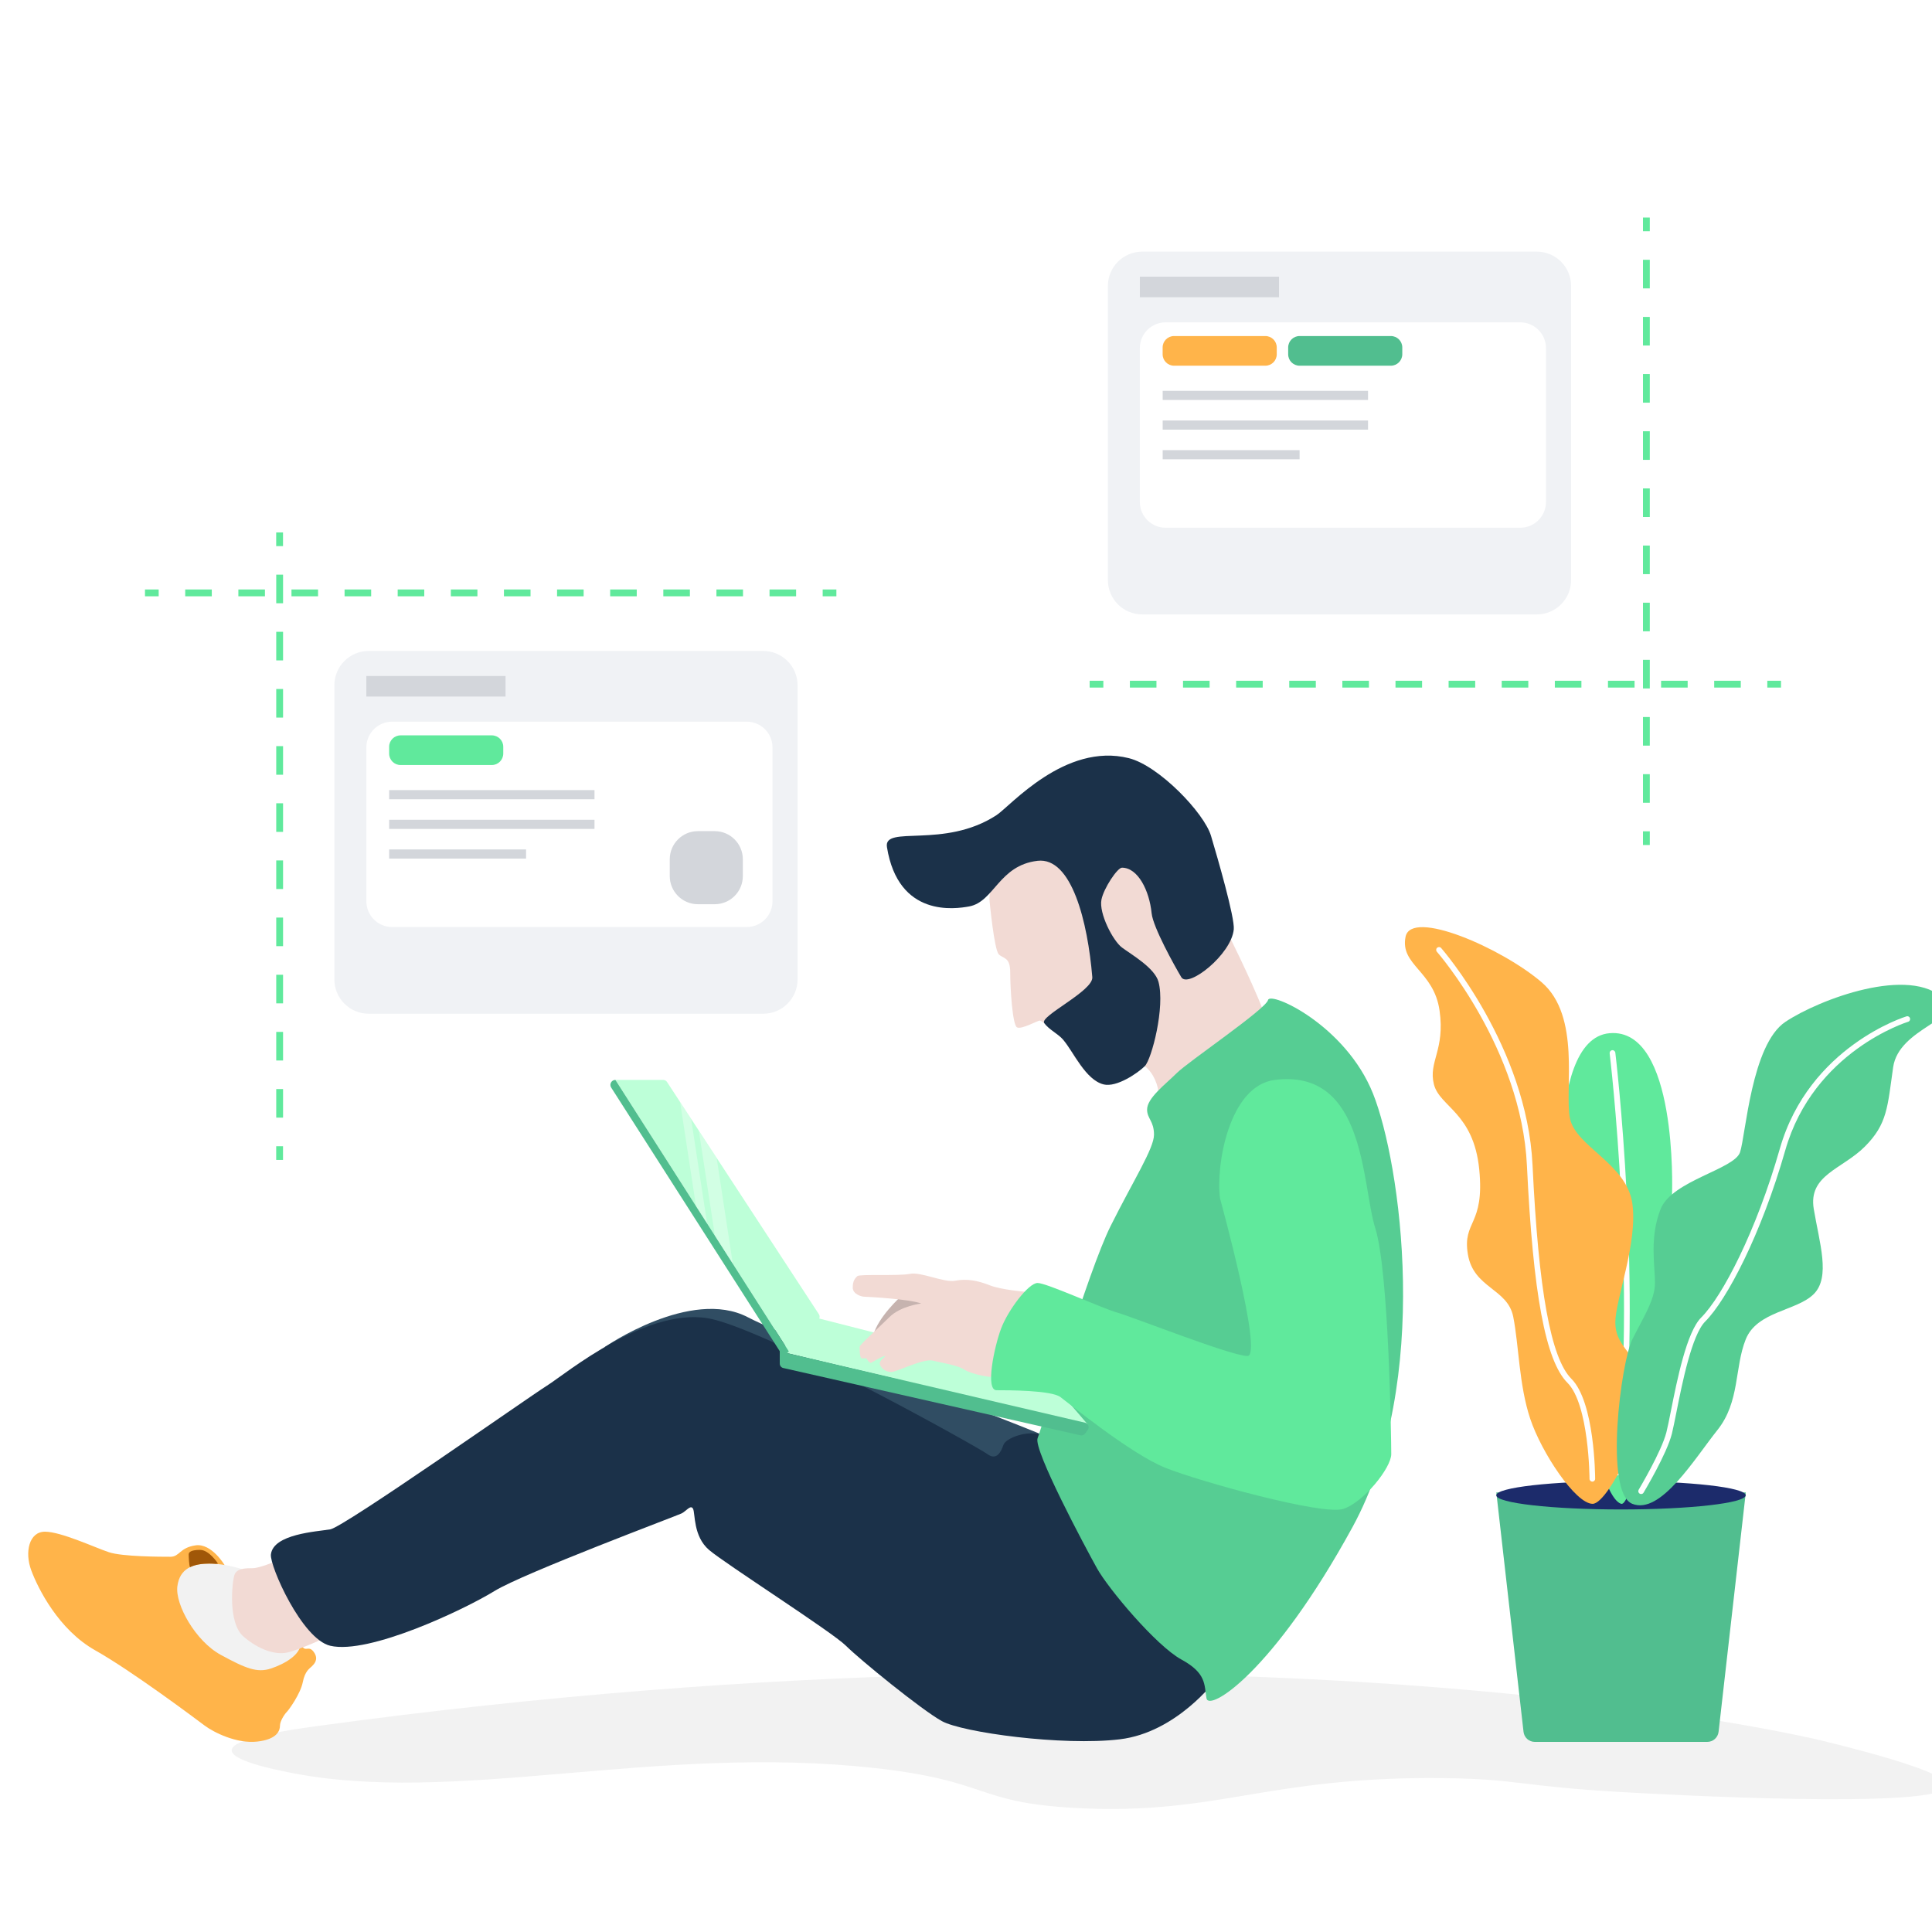 <?xml version="1.0" encoding="utf-8"?>
<!-- Generator: Adobe Illustrator 25.0.0, SVG Export Plug-In . SVG Version: 6.00 Build 0)  -->
<svg version="1.1" id="Layer_1" xmlns="http://www.w3.org/2000/svg" xmlns:xlink="http://www.w3.org/1999/xlink" x="0px" y="0px"
	 viewBox="0 0 450 450" style="enable-background:new 0 0 450 450;" xml:space="preserve">
<style type="text/css">
	.st0{fill:#F2F2F2;}
	.st1{fill:#304D63;}
	.st2{fill:#FFB44A;}
	.st3{fill:#A05708;}
	.st4{fill:#F2DAD4;}
	.st5{fill:#1B3149;}
	.st6{fill:#56CD93;}
	.st7{fill:#BDFFD8;}
	.st8{fill:#C6B3AF;}
	.st9{fill:#60E99C;}
	.st10{fill:#51BE8F;}
	.st11{opacity:0.32;fill:#FFFFFF;}
	.st12{fill:#F0F2F5;}
	.st13{fill:#D3D6DB;}
	.st14{fill:#FFFFFF;}
	.st15{filter:url(#Adobe_OpacityMaskFilter);}
	.st16{filter:url(#Adobe_OpacityMaskFilter_1_);}
	.st17{mask:url(#SVGID_1_);fill:url(#SVGID_2_);}
	.st18{filter:url(#Adobe_OpacityMaskFilter_2_);}
	.st19{filter:url(#Adobe_OpacityMaskFilter_3_);}
	.st20{mask:url(#SVGID_3_);fill:url(#SVGID_4_);}
	.st21{filter:url(#Adobe_OpacityMaskFilter_4_);}
	.st22{filter:url(#Adobe_OpacityMaskFilter_5_);}
	.st23{mask:url(#SVGID_5_);fill:url(#SVGID_6_);}
	.st24{filter:url(#Adobe_OpacityMaskFilter_6_);}
	.st25{filter:url(#Adobe_OpacityMaskFilter_7_);}
	.st26{mask:url(#SVGID_7_);fill:url(#SVGID_8_);}
	.st27{filter:url(#Adobe_OpacityMaskFilter_8_);}
	.st28{filter:url(#Adobe_OpacityMaskFilter_9_);}
	.st29{mask:url(#SVGID_9_);fill:url(#SVGID_10_);}
	.st30{filter:url(#Adobe_OpacityMaskFilter_10_);}
	.st31{filter:url(#Adobe_OpacityMaskFilter_11_);}
	.st32{mask:url(#SVGID_11_);fill:url(#SVGID_12_);}
	.st33{filter:url(#Adobe_OpacityMaskFilter_12_);}
	.st34{filter:url(#Adobe_OpacityMaskFilter_13_);}
	.st35{mask:url(#SVGID_13_);fill:url(#SVGID_14_);}
	.st36{filter:url(#Adobe_OpacityMaskFilter_14_);}
	.st37{filter:url(#Adobe_OpacityMaskFilter_15_);}
	.st38{mask:url(#SVGID_15_);fill:url(#SVGID_16_);}
	.st39{filter:url(#Adobe_OpacityMaskFilter_16_);}
	.st40{filter:url(#Adobe_OpacityMaskFilter_17_);}
	.st41{mask:url(#SVGID_17_);fill:url(#SVGID_18_);}
	.st42{filter:url(#Adobe_OpacityMaskFilter_18_);}
	.st43{filter:url(#Adobe_OpacityMaskFilter_19_);}
	.st44{mask:url(#SVGID_19_);fill:url(#SVGID_20_);}
	.st45{filter:url(#Adobe_OpacityMaskFilter_20_);}
	.st46{filter:url(#Adobe_OpacityMaskFilter_21_);}
	.st47{mask:url(#SVGID_21_);fill:url(#SVGID_22_);}
	.st48{filter:url(#Adobe_OpacityMaskFilter_22_);}
	.st49{filter:url(#Adobe_OpacityMaskFilter_23_);}
	.st50{mask:url(#SVGID_23_);fill:url(#SVGID_24_);}
	.st51{fill:#1C2B6B;}
</style>
<g>
	<path class="st0" d="M73.54,402.08c-7.43,1.02-19.49,2.89-19.57,5.58c-0.07,2.43,9.65,4.42,13.04,5.11
		c38.88,7.96,85.52-6.69,136.97-0.93c26.98,3.02,22.91,8.03,46.84,9.29c32.74,1.72,44.45-7.44,85.38-6.97
		c17.46,0.2,17.74,1.9,41.51,3.25c9.34,0.53,74.73,4.18,75.9-1.39c0.21-1.01-1.37-3.82-29.65-10.69
		C423.97,405.33,288.95,372.54,73.54,402.08z"/>
	<g>
		<path class="st1" d="M140.88,313.74c0,0,20-13.85,33.29-6.94c13.29,6.91,71.52,27.58,73.49,29.73
			c1.97,2.15-10.25,11.19-10.25,11.19l-79.19-21.26L140.88,313.74z"/>
		<path class="st2" d="M52.29,364.51c0,0-3.01-5.1-6.73-4.57c-3.72,0.53-3.72,2.66-5.85,2.66c-2.13,0-11.16,0-14.35-1.06
			s-11.16-4.78-14.88-4.78c-3.72,0-4.78,4.78-3.19,9.03c1.59,4.25,6.38,13.82,14.88,18.6c8.5,4.78,23.38,15.94,25.51,17.54
			c2.13,1.59,7.44,4.25,12.22,3.72c4.78-0.53,5.31-2.66,5.31-3.72s1.06-2.66,1.59-3.19c0.53-0.53,3.19-4.25,3.72-6.91
			c0.53-2.66,1.59-3.19,2.13-3.72c0.53-0.53,1.59-1.59,0.53-3.19c-1.06-1.59-1.73-0.5-2.46-1.05s-11.36-12.77-11.36-12.77
			L52.29,364.51z"/>
		<path class="st0" d="M56.3,365.46c0,0-3.83-1.27-7.55-1.27c-3.72,0-6.91,1.06-7.44,5.31c-0.53,4.25,4.25,12.76,10.1,15.94
			c5.85,3.19,8.5,4.25,11.69,3.19c3.19-1.06,6.91-3.19,6.91-5.85C70.01,380.14,56.3,365.46,56.3,365.46z"/>
		<path class="st3" d="M44.27,365.02c1.26-0.61,2.81-0.83,4.47-0.83c0.54,0,1.07,0.03,1.6,0.07c0.28-0.05,0.44-0.07,0.44-0.07
			s-2.04-3.19-4.17-3.19c-2.13,0-2.66,0.53-2.66,1.06C43.96,362.6,44.05,364.79,44.27,365.02
			C44.27,365.02,44.27,365.02,44.27,365.02z"/>
		<path class="st4" d="M64.16,363.67c0,0-3.72,1.59-5.31,1.59c-1.59,0-3.72,0-4.25,1.59c-0.53,1.59-1.59,11.16,2.13,14.35
			c3.72,3.19,7.44,4.25,10.1,3.72c2.66-0.53,9.57-3.72,9.57-3.72L64.16,363.67z"/>
		<path class="st5" d="M63.1,362.07c-0.3,2.69,7.23,19.71,13.82,21.26c9.03,2.13,31.36-8.5,38.27-12.76
			c6.73-4.14,42.52-17.54,43.58-18.07c1.06-0.53,2.13-2.13,2.66-1.06c0.53,1.06,0,6.38,3.72,9.57c3.72,3.19,28.7,19.13,31.89,22.32
			c3.19,3.19,17.54,14.88,22.32,17.54c4.78,2.66,28.17,5.85,41.45,4.25c13.29-1.59,22.32-13.82,22.32-13.82l-27.1-47.83
			c0,0-9.31-7.51-12.89-9.07c-3.58-1.56-8.9,0.56-9.43,2.16c-0.53,1.59-1.59,3.72-3.72,2.13s-48.89-27.64-63.78-31.36
			c-14.88-3.72-34.55,12.76-38.8,15.41c-4.25,2.66-47.3,32.95-50.49,33.48S63.63,357.29,63.1,362.07z"/>
		<path class="st4" d="M230.51,210.07c0,0,1.06,11.16,2.13,12.22c1.06,1.06,2.66,0.53,2.66,4.25s0.53,12.22,1.59,12.76
			c1.06,0.53,4.78-1.59,5.31-1.59c0.53,0,5.85,4.25,6.91,6.38c1.06,2.13,4.78,7.97,7.97,8.5c3.19,0.53,7.44-5.85,9.57-4.25
			c2.13,1.59,3.19,4.78,3.19,6.38c0,1.59,25.51-5.85,25.51-15.41c0-2.71-6.91-17.01-8.5-20.2c-1.59-3.19-3.72-17.01-4.25-20.73
			c-0.53-3.72-6.91-14.35-17.54-18.07C254.42,176.59,229.44,197.85,230.51,210.07z"/>
		<path class="st5" d="M262.93,176.59c7.01,1.75,17.54,12.76,19.13,18.07c1.59,5.31,5.56,19.09,5.31,21.79
			c-0.53,5.85-10.63,13.82-12.22,11.16c-1.59-2.66-6.59-11.66-6.91-14.88c-0.53-5.31-3.19-10.63-6.91-10.63
			c-1.06,0-4.25,4.78-4.78,7.44c-0.63,3.17,2.66,9.57,4.78,11.16c2.13,1.59,7.62,4.73,8.5,7.97c1.59,5.85-1.59,18.07-3.19,19.66
			c-1.59,1.59-6.56,5-9.57,4.25c-4.25-1.06-6.91-7.44-9.49-10.47c-1.08-1.27-3.26-2.29-4.36-3.81c-1.17-1.61,11.47-7.48,11.2-10.7
			c-1.06-12.76-4.77-28.04-12.76-27.1c-9.03,1.06-10.1,9.57-15.94,10.63c-3.18,0.58-16.48,2.66-19.13-13.82
			c-0.85-5.25,13.29,0.53,25.51-7.44C235.31,187.78,248.05,172.87,262.93,176.59z"/>
		<path class="st6" d="M267.18,258.44c0-2.71,4.25-5.85,6.91-8.5c2.66-2.66,20.73-14.88,21.26-17.01
			c0.53-2.13,18.07,5.85,24.45,21.79c6.38,15.94,13.82,66.96-4.78,100.98c-18.6,34.01-33.48,43.05-34.01,39.86
			c-0.53-3.19,0-5.85-5.85-9.03c-5.85-3.19-17.01-16.48-19.66-21.26c-2.66-4.78-14.88-27.64-13.82-30.29
			c1.06-2.66,11.69-38.8,17.01-49.43c5.31-10.63,10.1-18.07,10.1-21.26S267.18,260.56,267.18,258.44z"/>
		<polygon class="st7" points="181.61,314.77 189.58,306.8 243.79,320.62 253.36,331.78 		"/>
		<path class="st8" d="M209.78,302.02c0,0-5.31,4.78-6.38,9.03l3.72-1.06l6.91-3.19l4.78-2.66l-2.13-2.13H209.78z"/>
		<path class="st4" d="M238.66,300.86c0,0-5.5-0.44-8.16-1.5c-2.66-1.06-5.31-1.59-7.97-1.06c-2.66,0.53-7.97-2.13-10.63-1.59
			c-2.66,0.53-11.69,0-12.22,0.53c-0.53,0.53-1.06,1.06-1.06,2.66c0,1.59,2.13,2.13,2.66,2.13c0.53,0,10.63,0.53,13.29,1.59
			c0,0-4.78,0.53-7.44,3.19c-2.66,2.66-6.91,6.38-6.91,6.91c0,0.53,0,2.66,0.53,2.66c0.53,0,1.06,0,1.06,0s0.53,1.06,1.06,1.06
			c0,0,2.66-1.59,3.19-1.59c0.53,0-1.59,1.06-1.06,2.13c0.53,1.06,1.59,1.59,2.66,1.59s7.44-3.19,9.57-2.66
			c2.13,0.53,5.85,1.06,7.44,2.13c1.59,1.06,6.91,2.13,7.97,1.59C233.7,320.09,238.66,300.86,238.66,300.86z"/>
		<path class="st9" d="M296.94,251.53c-10.76,1.34-13.82,20.2-12.76,27.64c0,0,10.1,36.67,6.38,36.67c-3.72,0-26.57-9.03-30.29-10.1
			c-3.72-1.06-16.48-6.91-18.6-6.91c-2.13,0-6.91,6.38-8.5,10.63c-1.59,4.25-3.72,14.35-1.06,14.35c2.66,0,12.76,0,14.88,1.59
			s16.48,13.29,24.45,16.48c7.97,3.19,36.67,11.16,41.45,9.57c4.78-1.59,11.16-9.57,11.16-12.76s-0.53-42.52-3.72-52.61
			C317.14,275.97,318.2,248.87,296.94,251.53z"/>
		<g>
			<path class="st7" d="M183.74,314.77l-40.39-63.24h11.12c0.36,0,0.69,0.18,0.89,0.48l35.37,54.09c0.27,0.41,0.22,0.95-0.11,1.31
				L183.74,314.77z"/>
			<path class="st10" d="M181.64,314.75l-39.28-61.43c-0.5-0.77,0.06-1.79,0.98-1.79h0l40.39,63.24l0,0
				C183.24,315.52,182.13,315.51,181.64,314.75z"/>
			<polygon class="st11" points="162.11,280.9 164.7,284.96 160.98,260.62 158.41,256.68 			"/>
			<polygon class="st11" points="166.51,287.79 170.68,294.32 166.92,269.7 162.78,263.37 			"/>
		</g>
		<path class="st10" d="M251.69,334.32l-69.2-15.67c-0.51-0.09-0.87-0.53-0.87-1.05v-2.83l71.13,16.61
			c0.77,0.18,1.08,1.11,0.57,1.72l-0.63,0.86C252.45,334.25,252.06,334.39,251.69,334.32z"/>
	</g>
	<g>
		<path class="st12" d="M177.77,236.12H85.88c-4.42,0-8-3.58-8-8v-68.5c0-4.42,3.58-8,8-8h91.89c4.42,0,8,3.58,8,8v68.5
			C185.77,232.54,182.19,236.12,177.77,236.12z"/>
		<rect x="85.33" y="157.46" class="st13" width="32.42" height="4.78"/>
		<path class="st14" d="M173.93,215.92h-82.6c-3.31,0-6-2.69-6-6v-35.83c0-3.31,2.69-6,6-6h82.6c3.31,0,6,2.69,6,6v35.83
			C179.93,213.24,177.24,215.92,173.93,215.92z"/>
		<rect x="90.64" y="184.03" class="st13" width="47.83" height="2.13"/>
		<rect x="90.64" y="190.94" class="st13" width="47.83" height="2.13"/>
		<rect x="90.64" y="197.85" class="st13" width="31.89" height="2.13"/>
		<path class="st13" d="M166.47,210.61h-3.92c-3.61,0-6.55-2.93-6.55-6.55v-3.92c0-3.61,2.93-6.55,6.55-6.55h3.92
			c3.61,0,6.55,2.93,6.55,6.55v3.92C173.02,207.68,170.09,210.61,166.47,210.61z"/>
		<path class="st9" d="M114.55,178.19H93.3c-1.47,0-2.66-1.19-2.66-2.66v-1.59c0-1.47,1.19-2.66,2.66-2.66h21.26
			c1.47,0,2.66,1.19,2.66,2.66v1.59C117.21,177,116.02,178.19,114.55,178.19z"/>
	</g>
	<g>
		<path class="st12" d="M357.94,143.11h-91.89c-4.42,0-8-3.58-8-8v-68.5c0-4.42,3.58-8,8-8h91.89c4.42,0,8,3.58,8,8v68.5
			C365.94,139.53,362.36,143.11,357.94,143.11z"/>
		<rect x="265.49" y="64.45" class="st13" width="32.42" height="4.78"/>
		<g>
			<path class="st14" d="M354.09,122.92h-82.6c-3.31,0-6-2.69-6-6V81.08c0-3.31,2.69-6,6-6h82.6c3.31,0,6,2.69,6,6v35.83
				C360.09,120.23,357.41,122.92,354.09,122.92z"/>
			<rect x="270.81" y="91.03" class="st13" width="47.83" height="2.13"/>
			<rect x="270.81" y="97.94" class="st13" width="47.83" height="2.13"/>
			<rect x="270.81" y="104.85" class="st13" width="31.89" height="2.13"/>
			<path class="st2" d="M294.72,85.18h-21.26c-1.47,0-2.66-1.19-2.66-2.66v-1.59c0-1.47,1.19-2.66,2.66-2.66h21.26
				c1.47,0,2.66,1.19,2.66,2.66v1.59C297.38,83.99,296.19,85.18,294.72,85.18z"/>
			<path class="st10" d="M323.95,85.18H302.7c-1.47,0-2.66-1.19-2.66-2.66v-1.59c0-1.47,1.19-2.66,2.66-2.66h21.26
				c1.47,0,2.66,1.19,2.66,2.66v1.59C326.61,83.99,325.42,85.18,323.95,85.18z"/>
		</g>
	</g>
	<g>
		<defs>
			<filter id="Adobe_OpacityMaskFilter" filterUnits="userSpaceOnUse" x="382.68" y="50.67" width="1.59" height="3.19">
				<feFlood  style="flood-color:white;flood-opacity:1" result="back"/>
				<feBlend  in="SourceGraphic" in2="back" mode="normal"/>
			</filter>
		</defs>
		<mask maskUnits="userSpaceOnUse" x="382.68" y="50.67" width="1.59" height="3.19" id="SVGID_1_">
			<g class="st15">
				<defs>
					<filter id="Adobe_OpacityMaskFilter_1_" filterUnits="userSpaceOnUse" x="382.68" y="50.67" width="1.59" height="3.19">
						<feFlood  style="flood-color:white;flood-opacity:1" result="back"/>
						<feBlend  in="SourceGraphic" in2="back" mode="normal"/>
					</filter>
				</defs>
				<mask maskUnits="userSpaceOnUse" x="382.68" y="50.67" width="1.59" height="3.19" id="SVGID_1_">
					<g class="st16">
					</g>
				</mask>
				
					<linearGradient id="SVGID_2_" gradientUnits="userSpaceOnUse" x1="-937.524" y1="188.127" x2="-937.524" y2="80.324" gradientTransform="matrix(1 0 0 1 1321 14)">
					<stop  offset="0" style="stop-color:#000000"/>
					<stop  offset="1" style="stop-color:#FFFFFF"/>
				</linearGradient>
				<rect x="382.68" y="50.67" class="st17" width="1.59" height="3.19"/>
			</g>
		</mask>
		<rect x="382.68" y="50.67" class="st9" width="1.59" height="3.19"/>
		<defs>
			<filter id="Adobe_OpacityMaskFilter_2_" filterUnits="userSpaceOnUse" x="382.68" y="60.51" width="1.59" height="126.46">
				<feFlood  style="flood-color:white;flood-opacity:1" result="back"/>
				<feBlend  in="SourceGraphic" in2="back" mode="normal"/>
			</filter>
		</defs>
		<mask maskUnits="userSpaceOnUse" x="382.68" y="60.51" width="1.59" height="126.46" id="SVGID_3_">
			<g class="st18">
				<defs>
					<filter id="Adobe_OpacityMaskFilter_3_" filterUnits="userSpaceOnUse" x="382.68" y="60.51" width="1.59" height="126.46">
						<feFlood  style="flood-color:white;flood-opacity:1" result="back"/>
						<feBlend  in="SourceGraphic" in2="back" mode="normal"/>
					</filter>
				</defs>
				<mask maskUnits="userSpaceOnUse" x="382.68" y="60.51" width="1.59" height="126.46" id="SVGID_3_">
					<g class="st19">
					</g>
				</mask>
				
					<linearGradient id="SVGID_4_" gradientUnits="userSpaceOnUse" x1="-937.524" y1="188.127" x2="-937.524" y2="80.324" gradientTransform="matrix(1 0 0 1 1321 14)">
					<stop  offset="0" style="stop-color:#000000"/>
					<stop  offset="1" style="stop-color:#FFFFFF"/>
				</linearGradient>
				<path class="st20" d="M384.27,186.98h-1.59v-6.66h1.59V186.98z M384.27,173.67h-1.59v-6.66h1.59V173.67z M384.27,160.35h-1.59
					v-6.66h1.59V160.35z M384.27,147.04h-1.59v-6.66h1.59V147.04z M384.27,133.73h-1.59v-6.66h1.59V133.73z M384.27,120.42h-1.59
					v-6.66h1.59V120.42z M384.27,107.11h-1.59v-6.66h1.59V107.11z M384.27,93.79h-1.59v-6.66h1.59V93.79z M384.27,80.48h-1.59v-6.66
					h1.59V80.48z M384.27,67.17h-1.59v-6.66h1.59V67.17z"/>
			</g>
		</mask>
		<path class="st9" d="M384.27,186.98h-1.59v-6.66h1.59V186.98z M384.27,173.67h-1.59v-6.66h1.59V173.67z M384.27,160.35h-1.59
			v-6.66h1.59V160.35z M384.27,147.04h-1.59v-6.66h1.59V147.04z M384.27,133.73h-1.59v-6.66h1.59V133.73z M384.27,120.42h-1.59
			v-6.66h1.59V120.42z M384.27,107.11h-1.59v-6.66h1.59V107.11z M384.27,93.79h-1.59v-6.66h1.59V93.79z M384.27,80.48h-1.59v-6.66
			h1.59V80.48z M384.27,67.17h-1.59v-6.66h1.59V67.17z"/>
		<defs>
			<filter id="Adobe_OpacityMaskFilter_4_" filterUnits="userSpaceOnUse" x="382.68" y="193.63" width="1.59" height="3.19">
				<feFlood  style="flood-color:white;flood-opacity:1" result="back"/>
				<feBlend  in="SourceGraphic" in2="back" mode="normal"/>
			</filter>
		</defs>
		<mask maskUnits="userSpaceOnUse" x="382.68" y="193.63" width="1.59" height="3.19" id="SVGID_5_">
			<g class="st21">
				<defs>
					<filter id="Adobe_OpacityMaskFilter_5_" filterUnits="userSpaceOnUse" x="382.68" y="193.63" width="1.59" height="3.19">
						<feFlood  style="flood-color:white;flood-opacity:1" result="back"/>
						<feBlend  in="SourceGraphic" in2="back" mode="normal"/>
					</filter>
				</defs>
				<mask maskUnits="userSpaceOnUse" x="382.68" y="193.63" width="1.59" height="3.19" id="SVGID_5_">
					<g class="st22">
					</g>
				</mask>
				
					<linearGradient id="SVGID_6_" gradientUnits="userSpaceOnUse" x1="-937.524" y1="188.127" x2="-937.524" y2="80.324" gradientTransform="matrix(1 0 0 1 1321 14)">
					<stop  offset="0" style="stop-color:#000000"/>
					<stop  offset="1" style="stop-color:#FFFFFF"/>
				</linearGradient>
				<rect x="382.68" y="193.63" class="st23" width="1.59" height="3.19"/>
			</g>
		</mask>
		<rect x="382.68" y="193.63" class="st9" width="1.59" height="3.19"/>
	</g>
	<g>
		<defs>
			<filter id="Adobe_OpacityMaskFilter_6_" filterUnits="userSpaceOnUse" x="253.8" y="158.56" width="3.19" height="1.59">
				<feFlood  style="flood-color:white;flood-opacity:1" result="back"/>
				<feBlend  in="SourceGraphic" in2="back" mode="normal"/>
			</filter>
		</defs>
		<mask maskUnits="userSpaceOnUse" x="253.8" y="158.56" width="3.19" height="1.59" id="SVGID_7_">
			<g class="st24">
				<defs>
					<filter id="Adobe_OpacityMaskFilter_7_" filterUnits="userSpaceOnUse" x="253.8" y="158.56" width="3.19" height="1.59">
						<feFlood  style="flood-color:white;flood-opacity:1" result="back"/>
						<feBlend  in="SourceGraphic" in2="back" mode="normal"/>
					</filter>
				</defs>
				<mask maskUnits="userSpaceOnUse" x="253.8" y="158.56" width="3.19" height="1.59" id="SVGID_7_">
					<g class="st25">
					</g>
				</mask>
				
					<linearGradient id="SVGID_8_" gradientUnits="userSpaceOnUse" x1="-471.855" y1="71.646" x2="-430.592" y2="71.646" gradientTransform="matrix(-1 0 0 -1 -51 231)">
					<stop  offset="0" style="stop-color:#000000"/>
					<stop  offset="1" style="stop-color:#FFFFFF"/>
				</linearGradient>
				<rect x="253.8" y="158.56" class="st26" width="3.19" height="1.59"/>
			</g>
		</mask>
		<rect x="253.8" y="158.56" class="st9" width="3.19" height="1.59"/>
		<defs>
			<filter id="Adobe_OpacityMaskFilter_8_" filterUnits="userSpaceOnUse" x="263.17" y="158.56" width="142.28" height="1.59">
				<feFlood  style="flood-color:white;flood-opacity:1" result="back"/>
				<feBlend  in="SourceGraphic" in2="back" mode="normal"/>
			</filter>
		</defs>
		<mask maskUnits="userSpaceOnUse" x="263.17" y="158.56" width="142.28" height="1.59" id="SVGID_9_">
			<g class="st27">
				<defs>
					<filter id="Adobe_OpacityMaskFilter_9_" filterUnits="userSpaceOnUse" x="263.17" y="158.56" width="142.28" height="1.59">
						<feFlood  style="flood-color:white;flood-opacity:1" result="back"/>
						<feBlend  in="SourceGraphic" in2="back" mode="normal"/>
					</filter>
				</defs>
				<mask maskUnits="userSpaceOnUse" x="263.17" y="158.56" width="142.28" height="1.59" id="SVGID_9_">
					<g class="st28">
					</g>
				</mask>
				
					<linearGradient id="SVGID_10_" gradientUnits="userSpaceOnUse" x1="-471.855" y1="71.646" x2="-430.593" y2="71.646" gradientTransform="matrix(-1 0 0 -1 -51 231)">
					<stop  offset="0" style="stop-color:#000000"/>
					<stop  offset="1" style="stop-color:#FFFFFF"/>
				</linearGradient>
				<path class="st29" d="M263.17,158.56h6.19v1.59h-6.19V158.56z M275.55,158.56h6.19v1.59h-6.19V158.56z M287.92,158.56h6.19v1.59
					h-6.19V158.56z M300.29,158.56h6.19v1.59h-6.19V158.56z M312.66,158.56h6.19v1.59h-6.19V158.56z M325.04,158.56h6.19v1.59h-6.19
					V158.56z M337.41,158.56h6.19v1.59h-6.19V158.56z M349.78,158.56h6.19v1.59h-6.19V158.56z M362.15,158.56h6.19v1.59h-6.19
					V158.56z M374.53,158.56h6.19v1.59h-6.19V158.56z M386.9,158.56h6.19v1.59h-6.19V158.56z M399.27,158.56h6.19v1.59h-6.19V158.56
					z"/>
			</g>
		</mask>
		<path class="st9" d="M263.17,158.56h6.19v1.59h-6.19V158.56z M275.55,158.56h6.19v1.59h-6.19V158.56z M287.92,158.56h6.19v1.59
			h-6.19V158.56z M300.29,158.56h6.19v1.59h-6.19V158.56z M312.66,158.56h6.19v1.59h-6.19V158.56z M325.04,158.56h6.19v1.59h-6.19
			V158.56z M337.41,158.56h6.19v1.59h-6.19V158.56z M349.78,158.56h6.19v1.59h-6.19V158.56z M362.15,158.56h6.19v1.59h-6.19V158.56z
			 M374.53,158.56h6.19v1.59h-6.19V158.56z M386.9,158.56h6.19v1.59h-6.19V158.56z M399.27,158.56h6.19v1.59h-6.19V158.56z"/>
		<defs>
			<filter id="Adobe_OpacityMaskFilter_10_" filterUnits="userSpaceOnUse" x="411.64" y="158.56" width="3.19" height="1.59">
				<feFlood  style="flood-color:white;flood-opacity:1" result="back"/>
				<feBlend  in="SourceGraphic" in2="back" mode="normal"/>
			</filter>
		</defs>
		<mask maskUnits="userSpaceOnUse" x="411.64" y="158.56" width="3.19" height="1.59" id="SVGID_11_">
			<g class="st30">
				<defs>
					<filter id="Adobe_OpacityMaskFilter_11_" filterUnits="userSpaceOnUse" x="411.64" y="158.56" width="3.19" height="1.59">
						<feFlood  style="flood-color:white;flood-opacity:1" result="back"/>
						<feBlend  in="SourceGraphic" in2="back" mode="normal"/>
					</filter>
				</defs>
				<mask maskUnits="userSpaceOnUse" x="411.64" y="158.56" width="3.19" height="1.59" id="SVGID_11_">
					<g class="st31">
					</g>
				</mask>
				
					<linearGradient id="SVGID_12_" gradientUnits="userSpaceOnUse" x1="-471.855" y1="71.646" x2="-430.593" y2="71.646" gradientTransform="matrix(-1 0 0 -1 -51 231)">
					<stop  offset="0" style="stop-color:#000000"/>
					<stop  offset="1" style="stop-color:#FFFFFF"/>
				</linearGradient>
				<rect x="411.64" y="158.56" class="st32" width="3.19" height="1.59"/>
			</g>
		</mask>
		<rect x="411.64" y="158.56" class="st9" width="3.19" height="1.59"/>
	</g>
	<g>
		<defs>
			<filter id="Adobe_OpacityMaskFilter_12_" filterUnits="userSpaceOnUse" x="64.33" y="124.01" width="1.59" height="3.19">
				<feFlood  style="flood-color:white;flood-opacity:1" result="back"/>
				<feBlend  in="SourceGraphic" in2="back" mode="normal"/>
			</filter>
		</defs>
		<mask maskUnits="userSpaceOnUse" x="64.33" y="124.01" width="1.59" height="3.19" id="SVGID_13_">
			<g class="st33">
				<defs>
					<filter id="Adobe_OpacityMaskFilter_13_" filterUnits="userSpaceOnUse" x="64.33" y="124.01" width="1.59" height="3.19">
						<feFlood  style="flood-color:white;flood-opacity:1" result="back"/>
						<feBlend  in="SourceGraphic" in2="back" mode="normal"/>
					</filter>
				</defs>
				<mask maskUnits="userSpaceOnUse" x="64.33" y="124.01" width="1.59" height="3.19" id="SVGID_13_">
					<g class="st34">
					</g>
				</mask>
				<linearGradient id="SVGID_14_" gradientUnits="userSpaceOnUse" x1="65.129" y1="275.469" x2="65.129" y2="167.666">
					<stop  offset="0" style="stop-color:#000000"/>
					<stop  offset="1" style="stop-color:#FFFFFF"/>
				</linearGradient>
				<rect x="64.33" y="124.01" class="st35" width="1.59" height="3.19"/>
			</g>
		</mask>
		<rect x="64.33" y="124.01" class="st9" width="1.59" height="3.19"/>
		<defs>
			<filter id="Adobe_OpacityMaskFilter_14_" filterUnits="userSpaceOnUse" x="64.33" y="133.86" width="1.59" height="126.46">
				<feFlood  style="flood-color:white;flood-opacity:1" result="back"/>
				<feBlend  in="SourceGraphic" in2="back" mode="normal"/>
			</filter>
		</defs>
		<mask maskUnits="userSpaceOnUse" x="64.33" y="133.86" width="1.59" height="126.46" id="SVGID_15_">
			<g class="st36">
				<defs>
					<filter id="Adobe_OpacityMaskFilter_15_" filterUnits="userSpaceOnUse" x="64.33" y="133.86" width="1.59" height="126.46">
						<feFlood  style="flood-color:white;flood-opacity:1" result="back"/>
						<feBlend  in="SourceGraphic" in2="back" mode="normal"/>
					</filter>
				</defs>
				<mask maskUnits="userSpaceOnUse" x="64.33" y="133.86" width="1.59" height="126.46" id="SVGID_15_">
					<g class="st37">
					</g>
				</mask>
				<linearGradient id="SVGID_16_" gradientUnits="userSpaceOnUse" x1="65.129" y1="275.469" x2="65.129" y2="167.666">
					<stop  offset="0" style="stop-color:#000000"/>
					<stop  offset="1" style="stop-color:#FFFFFF"/>
				</linearGradient>
				<path class="st38" d="M65.93,260.32h-1.59v-6.66h1.59V260.32z M65.93,247.01h-1.59v-6.66h1.59V247.01z M65.93,233.7h-1.59v-6.66
					h1.59V233.7z M65.93,220.38h-1.59v-6.66h1.59V220.38z M65.93,207.07h-1.59v-6.66h1.59V207.07z M65.93,193.76h-1.59v-6.66h1.59
					V193.76z M65.93,180.45h-1.59v-6.66h1.59V180.45z M65.93,167.14h-1.59v-6.66h1.59V167.14z M65.93,153.82h-1.59v-6.66h1.59
					V153.82z M65.93,140.51h-1.59v-6.66h1.59V140.51z"/>
			</g>
		</mask>
		<path class="st9" d="M65.93,260.32h-1.59v-6.66h1.59V260.32z M65.93,247.01h-1.59v-6.66h1.59V247.01z M65.93,233.7h-1.59v-6.66
			h1.59V233.7z M65.93,220.38h-1.59v-6.66h1.59V220.38z M65.93,207.07h-1.59v-6.66h1.59V207.07z M65.93,193.76h-1.59v-6.66h1.59
			V193.76z M65.93,180.45h-1.59v-6.66h1.59V180.45z M65.93,167.14h-1.59v-6.66h1.59V167.14z M65.93,153.82h-1.59v-6.66h1.59V153.82z
			 M65.93,140.51h-1.59v-6.66h1.59V140.51z"/>
		<defs>
			<filter id="Adobe_OpacityMaskFilter_16_" filterUnits="userSpaceOnUse" x="64.33" y="266.98" width="1.59" height="3.19">
				<feFlood  style="flood-color:white;flood-opacity:1" result="back"/>
				<feBlend  in="SourceGraphic" in2="back" mode="normal"/>
			</filter>
		</defs>
		<mask maskUnits="userSpaceOnUse" x="64.33" y="266.98" width="1.59" height="3.19" id="SVGID_17_">
			<g class="st39">
				<defs>
					<filter id="Adobe_OpacityMaskFilter_17_" filterUnits="userSpaceOnUse" x="64.33" y="266.98" width="1.59" height="3.19">
						<feFlood  style="flood-color:white;flood-opacity:1" result="back"/>
						<feBlend  in="SourceGraphic" in2="back" mode="normal"/>
					</filter>
				</defs>
				<mask maskUnits="userSpaceOnUse" x="64.33" y="266.98" width="1.59" height="3.19" id="SVGID_17_">
					<g class="st40">
					</g>
				</mask>
				<linearGradient id="SVGID_18_" gradientUnits="userSpaceOnUse" x1="65.129" y1="275.469" x2="65.129" y2="167.666">
					<stop  offset="0" style="stop-color:#000000"/>
					<stop  offset="1" style="stop-color:#FFFFFF"/>
				</linearGradient>
				<rect x="64.33" y="266.98" class="st41" width="1.59" height="3.19"/>
			</g>
		</mask>
		<rect x="64.33" y="266.98" class="st9" width="1.59" height="3.19"/>
	</g>
	<g>
		<defs>
			<filter id="Adobe_OpacityMaskFilter_18_" filterUnits="userSpaceOnUse" x="191.62" y="137.3" width="3.19" height="1.59">
				<feFlood  style="flood-color:white;flood-opacity:1" result="back"/>
				<feBlend  in="SourceGraphic" in2="back" mode="normal"/>
			</filter>
		</defs>
		<mask maskUnits="userSpaceOnUse" x="191.62" y="137.3" width="3.19" height="1.59" id="SVGID_19_">
			<g class="st42">
				<defs>
					<filter id="Adobe_OpacityMaskFilter_19_" filterUnits="userSpaceOnUse" x="191.62" y="137.3" width="3.19" height="1.59">
						<feFlood  style="flood-color:white;flood-opacity:1" result="back"/>
						<feBlend  in="SourceGraphic" in2="back" mode="normal"/>
					</filter>
				</defs>
				<mask maskUnits="userSpaceOnUse" x="191.62" y="137.3" width="3.19" height="1.59" id="SVGID_19_">
					<g class="st43">
					</g>
				</mask>
				<linearGradient id="SVGID_20_" gradientUnits="userSpaceOnUse" x1="27.751" y1="138.095" x2="69.013" y2="138.095">
					<stop  offset="0" style="stop-color:#000000"/>
					<stop  offset="1" style="stop-color:#FFFFFF"/>
				</linearGradient>
				<rect x="191.62" y="137.3" class="st44" width="3.19" height="1.59"/>
			</g>
		</mask>
		<rect x="191.62" y="137.3" class="st9" width="3.19" height="1.59"/>
		<defs>
			<filter id="Adobe_OpacityMaskFilter_20_" filterUnits="userSpaceOnUse" x="43.15" y="137.3" width="142.28" height="1.59">
				<feFlood  style="flood-color:white;flood-opacity:1" result="back"/>
				<feBlend  in="SourceGraphic" in2="back" mode="normal"/>
			</filter>
		</defs>
		<mask maskUnits="userSpaceOnUse" x="43.15" y="137.3" width="142.28" height="1.59" id="SVGID_21_">
			<g class="st45">
				<defs>
					<filter id="Adobe_OpacityMaskFilter_21_" filterUnits="userSpaceOnUse" x="43.15" y="137.3" width="142.28" height="1.59">
						<feFlood  style="flood-color:white;flood-opacity:1" result="back"/>
						<feBlend  in="SourceGraphic" in2="back" mode="normal"/>
					</filter>
				</defs>
				<mask maskUnits="userSpaceOnUse" x="43.15" y="137.3" width="142.28" height="1.59" id="SVGID_21_">
					<g class="st46">
					</g>
				</mask>
				<linearGradient id="SVGID_22_" gradientUnits="userSpaceOnUse" x1="27.751" y1="138.095" x2="69.013" y2="138.095">
					<stop  offset="0" style="stop-color:#000000"/>
					<stop  offset="1" style="stop-color:#FFFFFF"/>
				</linearGradient>
				<path class="st47" d="M185.43,138.89h-6.19v-1.59h6.19V138.89z M173.06,138.89h-6.19v-1.59h6.19V138.89z M160.69,138.89h-6.19
					v-1.59h6.19V138.89z M148.31,138.89h-6.19v-1.59h6.19V138.89z M135.94,138.89h-6.19v-1.59h6.19V138.89z M123.57,138.89h-6.19
					v-1.59h6.19V138.89z M111.2,138.89h-6.19v-1.59h6.19V138.89z M98.82,138.89h-6.19v-1.59h6.19V138.89z M86.45,138.89h-6.19v-1.59
					h6.19V138.89z M74.08,138.89h-6.19v-1.59h6.19V138.89z M61.71,138.89h-6.19v-1.59h6.19V138.89z M49.33,138.89h-6.19v-1.59h6.19
					V138.89z"/>
			</g>
		</mask>
		<path class="st9" d="M185.43,138.89h-6.19v-1.59h6.19V138.89z M173.06,138.89h-6.19v-1.59h6.19V138.89z M160.69,138.89h-6.19
			v-1.59h6.19V138.89z M148.31,138.89h-6.19v-1.59h6.19V138.89z M135.94,138.89h-6.19v-1.59h6.19V138.89z M123.57,138.89h-6.19
			v-1.59h6.19V138.89z M111.2,138.89h-6.19v-1.59h6.19V138.89z M98.82,138.89h-6.19v-1.59h6.19V138.89z M86.45,138.89h-6.19v-1.59
			h6.19V138.89z M74.08,138.89h-6.19v-1.59h6.19V138.89z M61.71,138.89h-6.19v-1.59h6.19V138.89z M49.33,138.89h-6.19v-1.59h6.19
			V138.89z"/>
		<defs>
			<filter id="Adobe_OpacityMaskFilter_22_" filterUnits="userSpaceOnUse" x="33.77" y="137.3" width="3.19" height="1.59">
				<feFlood  style="flood-color:white;flood-opacity:1" result="back"/>
				<feBlend  in="SourceGraphic" in2="back" mode="normal"/>
			</filter>
		</defs>
		<mask maskUnits="userSpaceOnUse" x="33.77" y="137.3" width="3.19" height="1.59" id="SVGID_23_">
			<g class="st48">
				<defs>
					<filter id="Adobe_OpacityMaskFilter_23_" filterUnits="userSpaceOnUse" x="33.77" y="137.3" width="3.19" height="1.59">
						<feFlood  style="flood-color:white;flood-opacity:1" result="back"/>
						<feBlend  in="SourceGraphic" in2="back" mode="normal"/>
					</filter>
				</defs>
				<mask maskUnits="userSpaceOnUse" x="33.77" y="137.3" width="3.19" height="1.59" id="SVGID_23_">
					<g class="st49">
					</g>
				</mask>
				<linearGradient id="SVGID_24_" gradientUnits="userSpaceOnUse" x1="27.751" y1="138.095" x2="69.013" y2="138.095">
					<stop  offset="0" style="stop-color:#000000"/>
					<stop  offset="1" style="stop-color:#FFFFFF"/>
				</linearGradient>
				<rect x="33.77" y="137.3" class="st50" width="3.19" height="1.59"/>
			</g>
		</mask>
		<rect x="33.77" y="137.3" class="st9" width="3.19" height="1.59"/>
	</g>
	<g>
		<path id="XMLID_1_" class="st10" d="M397.66,405.72h-40.18c-1.34,0-2.47-1.01-2.62-2.34l-6.34-55.76h58.11l-6.34,55.76
			C400.13,404.71,399,405.72,397.66,405.72z"/>
		<ellipse class="st51" cx="377.56" cy="348.28" rx="29.05" ry="3.3"/>
		<path class="st9" d="M374.92,240.65c-15.85,1.32-10.56,48.86-10.56,48.86c3.96,40.94,9.24,59.43,13.21,60.75
			c3.96,1.32,11.89-58.11,11.89-72.63C389.45,277.62,390.77,239.33,374.92,240.65z"/>
		<path class="st14" d="M376.9,343.65c-0.03,0-0.05,0-0.08,0c-0.36-0.04-0.62-0.37-0.58-0.74c5.21-43-1.25-97.02-1.32-97.56
			c-0.04-0.36,0.21-0.69,0.58-0.74c0.35-0.05,0.69,0.21,0.74,0.58c0.07,0.54,6.55,54.72,1.32,97.88
			C377.52,343.41,377.23,343.65,376.9,343.65z"/>
		<path class="st2" d="M327.38,218.2c-1.32,6.6,6.6,7.92,7.92,17.17c1.32,9.24-2.64,11.89-1.32,17.17
			c1.32,5.28,9.24,6.6,10.56,19.81c1.32,13.21-3.96,11.89-2.64,19.81c1.32,7.92,9.24,7.92,10.56,14.53
			c1.32,6.6,1.32,15.85,3.96,23.77c2.64,7.92,10.56,19.81,14.53,19.81c3.96,0,14.53-22.45,11.89-29.05c-2.64-6.6-6.6-7.92-6.6-13.21
			s5.28-18.49,3.96-27.73c-1.32-9.24-13.21-13.21-14.53-19.81c-1.32-6.6,2.64-23.77-6.6-31.69S328.7,211.6,327.38,218.2z"/>
		<path class="st6" d="M452.84,232.73c4.67,4.67-10.56,6.6-11.89,15.85c-1.32,9.24-1.32,13.21-6.6,18.49
			c-5.28,5.28-13.21,6.6-11.89,14.53c1.32,7.92,3.96,15.85,0,19.81c-3.96,3.96-13.21,3.96-15.85,10.56
			c-2.64,6.6-1.32,14.53-6.6,21.13c-5.28,6.6-13.21,19.81-19.81,17.17c-6.6-2.64-2.64-33.01,0-38.3c2.64-5.28,5.28-9.24,5.28-13.21
			c0-3.96-1.32-10.56,1.32-17.17c2.64-6.6,17.17-9.24,18.49-13.21c1.32-3.96,2.64-25.09,10.56-30.37
			C423.78,232.73,444.91,224.8,452.84,232.73z"/>
		<path class="st14" d="M382.25,347.99c-0.12,0-0.23-0.03-0.34-0.09c-0.31-0.19-0.41-0.59-0.23-0.91c0.05-0.09,5.34-8.93,6.46-13.4
			c0.29-1.15,0.64-2.9,1.04-4.91c1.46-7.33,3.67-18.41,7.06-21.8c4.93-4.93,12.8-20.02,18.32-39.33
			c6.8-23.79,29.27-30.76,29.5-30.82c0.36-0.11,0.72,0.09,0.82,0.44c0.1,0.35-0.09,0.72-0.44,0.82
			c-0.22,0.07-22.01,6.84-28.61,29.92c-5.58,19.53-13.61,34.86-18.66,39.9c-3.11,3.11-5.36,14.39-6.7,21.13
			c-0.41,2.04-0.76,3.79-1.05,4.98c-1.16,4.66-6.39,13.39-6.61,13.76C382.7,347.88,382.48,347.99,382.25,347.99z"/>
		<path class="st14" d="M370.89,345.1c-0.36,0-0.66-0.29-0.66-0.66c0-0.17-0.11-17.33-5.14-22.36c-5.1-5.1-8.01-20.71-9.44-50.62
			c-1.29-27.17-20.77-49.55-20.97-49.78c-0.24-0.27-0.22-0.69,0.06-0.93c0.28-0.24,0.69-0.22,0.93,0.06
			c0.2,0.23,19.98,22.94,21.29,50.59c1.39,29.15,4.26,44.96,9.05,49.75c5.41,5.41,5.53,22.56,5.53,23.29
			C371.55,344.8,371.25,345.1,370.89,345.1C370.89,345.1,370.89,345.1,370.89,345.1z"/>
	</g>
</g>
</svg>
